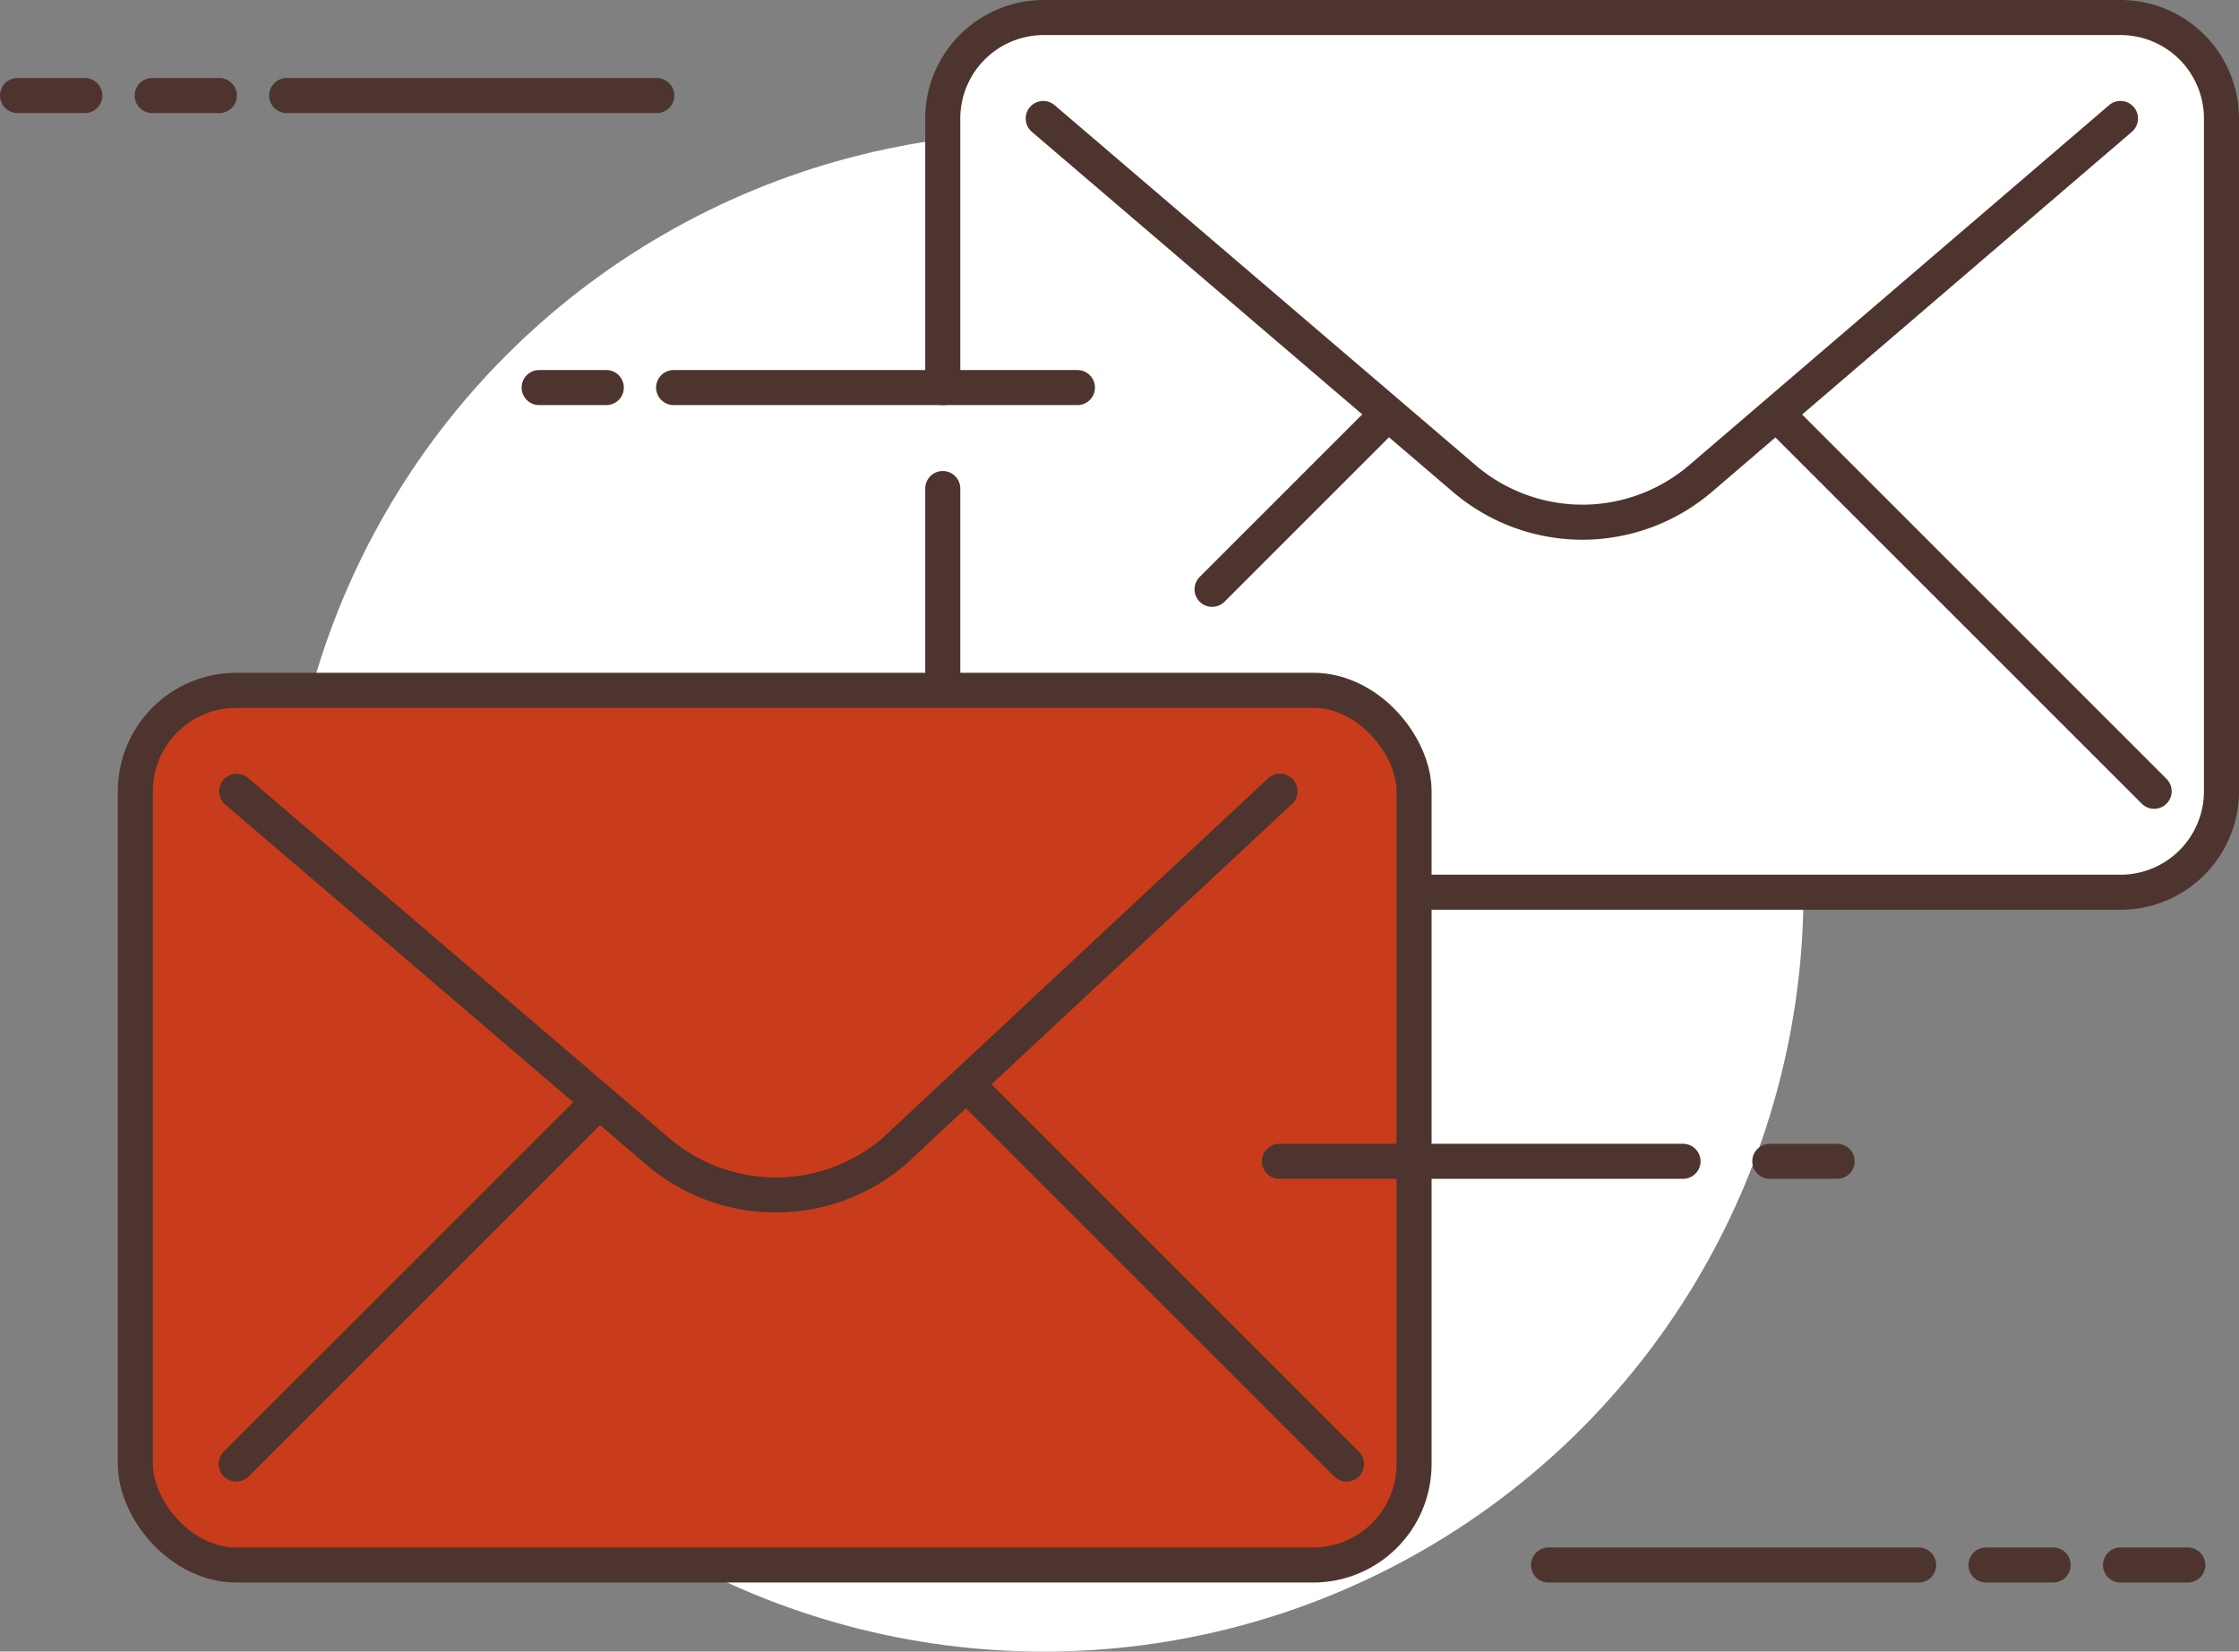 <svg xmlns="http://www.w3.org/2000/svg" viewBox="0 0 127.7 94.22"><rect x="0" y="0" width="127.7" height="94.22" fill="#808080" stroke="none"/><title>icon-become2</title><g id="Слой_2" data-name="Слой 2"><g id="icons"><circle cx="59.53" cy="50.89" r="43.33" style="fill:#fff"/><path d="M120.94,1H59.53a5.76,5.76,0,0,0-5.76,5.76V45.14a5.76,5.76,0,0,0,5.76,5.76h61.41a5.76,5.76,0,0,0,5.76-5.76V6.76A5.76,5.76,0,0,0,120.94,1Z" style="fill:#fff"/><path d="M53.77,22.11V6.76A5.76,5.76,0,0,1,59.53,1h61.41a5.76,5.76,0,0,1,5.76,5.76V45.14a5.76,5.76,0,0,1-5.76,5.76H59.53a5.76,5.76,0,0,1-5.76-5.76V27.87" style="fill:none;stroke:#4e342e;stroke-linecap:round;stroke-linejoin:round;stroke-width:2px"/><path d="M120.94,6.76,97,27.29a10.38,10.38,0,0,1-6.75,2.5h0a10.38,10.38,0,0,1-6.75-2.5l-24-20.53" style="fill:none;stroke:#4e342e;stroke-linecap:round;stroke-linejoin:round;stroke-width:2px"/><line x1="101.75" y1="24.03" x2="122.86" y2="45.14" style="fill:none;stroke:#4e342e;stroke-linecap:round;stroke-linejoin:round;stroke-width:2px"/><line x1="78.72" y1="24.03" x2="69.13" y2="33.62" style="fill:none;stroke:#4e342e;stroke-linecap:round;stroke-linejoin:round;stroke-width:2px"/><rect x="7.72" y="39.38" width="72.93" height="49.9" rx="5.76" ry="5.76" style="fill:#c83c1b;stroke:#4e342e;stroke-linecap:round;stroke-linejoin:round;stroke-width:2px"/><path d="M73,45.14l-22,20.53a10.38,10.38,0,0,1-6.75,2.5h0a10.38,10.38,0,0,1-6.75-2.5l-24-20.53" style="fill:none;stroke:#4e342e;stroke-linecap:round;stroke-linejoin:round;stroke-width:2px"/><line x1="55.69" y1="62.41" x2="76.8" y2="83.52" style="fill:none;stroke:#4e342e;stroke-linecap:round;stroke-linejoin:round;stroke-width:2px"/><line x1="33.62" y1="63.37" x2="13.47" y2="83.52" style="fill:none;stroke:#4e342e;stroke-linecap:round;stroke-linejoin:round;stroke-width:2px"/><line x1="61.45" y1="22.11" x2="38.42" y2="22.11" style="fill:none;stroke:#4e342e;stroke-linecap:round;stroke-linejoin:round;stroke-width:2px"/><line x1="37.46" y1="5.45" x2="16.35" y2="5.45" style="fill:none;stroke:#4e342e;stroke-linecap:round;stroke-linejoin:round;stroke-width:2px"/><line x1="72.97" y1="66.25" x2="95.99" y2="66.25" style="fill:none;stroke:#4e342e;stroke-linecap:round;stroke-linejoin:round;stroke-width:2px"/><line x1="88.32" y1="89.28" x2="109.43" y2="89.28" style="fill:none;stroke:#4e342e;stroke-linecap:round;stroke-linejoin:round;stroke-width:2px"/><line x1="12.51" y1="5.45" x2="8.68" y2="5.45" style="fill:none;stroke:#4e342e;stroke-linecap:round;stroke-linejoin:round;stroke-width:2px"/><line x1="4.84" y1="5.45" x2="1" y2="5.45" style="fill:none;stroke:#4e342e;stroke-linecap:round;stroke-linejoin:round;stroke-width:2px"/><line x1="34.58" y1="22.11" x2="30.75" y2="22.11" style="fill:none;stroke:#4e342e;stroke-linecap:round;stroke-linejoin:round;stroke-width:2px"/><line x1="113.27" y1="89.28" x2="117.1" y2="89.28" style="fill:none;stroke:#4e342e;stroke-linecap:round;stroke-linejoin:round;stroke-width:2px"/><line x1="120.94" y1="89.28" x2="124.78" y2="89.28" style="fill:none;stroke:#4e342e;stroke-linecap:round;stroke-linejoin:round;stroke-width:2px"/><line x1="100.94" y1="66.25" x2="104.78" y2="66.25" style="fill:none;stroke:#4e342e;stroke-linecap:round;stroke-linejoin:round;stroke-width:2px"/></g></g></svg>